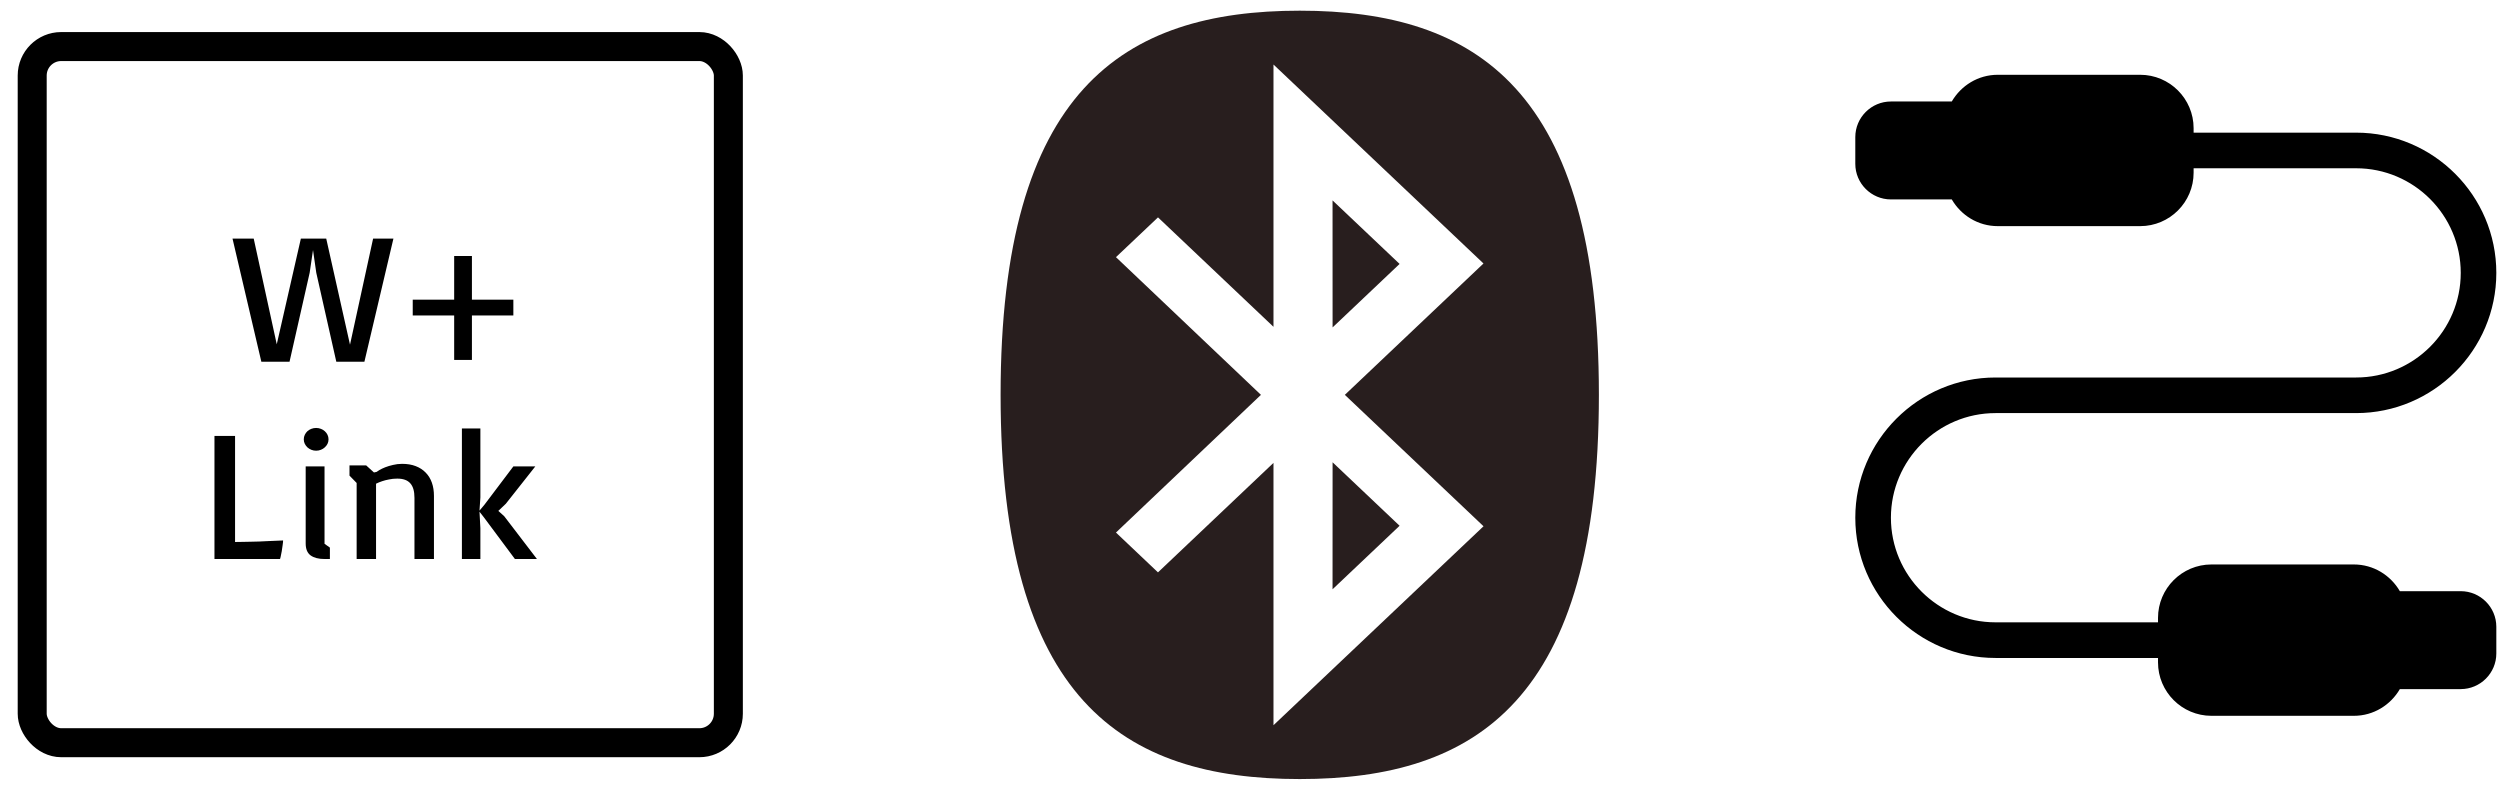 <svg width="117" height="37" viewBox="0 0 117 37" fill="none" xmlns="http://www.w3.org/2000/svg">
<rect x="1.507" y="2.179" width="32.58" height="32.58" rx="1.357" stroke="black" stroke-width="1.357"/>
<path d="M10.882 11.168H11.874L12.952 16.114L14.08 11.168H15.268L16.38 16.131L17.461 11.168H18.412L17.054 16.929H15.739L14.802 12.767L14.649 11.702L14.492 12.767L13.55 16.929H12.231L10.882 11.168ZM21.255 11.982H22.086V16.844H21.255V11.982ZM19.316 14.023H24.025V14.765H19.316V14.023Z" fill="black"/>
<path d="M10.037 20.401H11.001V25.365C11.119 25.365 11.242 25.363 11.37 25.36C11.5 25.358 11.628 25.355 11.756 25.352C11.886 25.349 12.011 25.346 12.133 25.343C12.258 25.338 12.375 25.332 12.485 25.326C12.745 25.315 13 25.304 13.249 25.293C13.249 25.34 13.242 25.413 13.228 25.509C13.216 25.605 13.202 25.703 13.185 25.802C13.168 25.898 13.151 25.983 13.134 26.056C13.12 26.127 13.109 26.162 13.1 26.162H10.037V20.401ZM14.794 21.093C14.715 21.093 14.64 21.079 14.569 21.05C14.501 21.022 14.44 20.984 14.386 20.936C14.336 20.888 14.295 20.832 14.264 20.77C14.232 20.705 14.217 20.636 14.217 20.562C14.217 20.486 14.232 20.415 14.264 20.35C14.295 20.285 14.336 20.229 14.386 20.181C14.44 20.133 14.501 20.096 14.569 20.07C14.64 20.042 14.715 20.028 14.794 20.028C14.873 20.028 14.948 20.042 15.019 20.07C15.089 20.096 15.15 20.133 15.201 20.181C15.255 20.229 15.297 20.285 15.328 20.35C15.359 20.415 15.375 20.486 15.375 20.562C15.375 20.636 15.359 20.705 15.328 20.77C15.297 20.832 15.255 20.888 15.201 20.936C15.15 20.984 15.089 21.022 15.019 21.05C14.948 21.079 14.873 21.093 14.794 21.093ZM14.306 21.827H15.188V25.449L15.439 25.628V26.162H15.197L15.188 26.154V26.162C14.908 26.162 14.691 26.105 14.535 25.992C14.382 25.879 14.306 25.693 14.306 25.433V21.827ZM16.691 22.603L16.356 22.259V21.78H17.136L17.501 22.111L17.624 22.085C17.644 22.068 17.689 22.039 17.76 21.996C17.833 21.954 17.922 21.911 18.027 21.869C18.135 21.827 18.256 21.79 18.392 21.759C18.528 21.725 18.671 21.708 18.82 21.708C19.058 21.708 19.269 21.743 19.453 21.814C19.639 21.885 19.796 21.986 19.923 22.119C20.051 22.249 20.147 22.406 20.212 22.59C20.277 22.774 20.309 22.98 20.309 23.209V26.162H19.397V23.299C19.397 22.99 19.332 22.764 19.202 22.62C19.075 22.473 18.871 22.399 18.591 22.399C18.453 22.399 18.324 22.412 18.205 22.438C18.087 22.46 17.982 22.487 17.891 22.518C17.787 22.552 17.689 22.592 17.599 22.637V26.162H16.691V22.603ZM21.617 20.053H22.482V23.282L22.44 23.897L22.665 23.63L24.026 21.827H25.053L23.674 23.574L23.322 23.91L23.598 24.16L25.129 26.162H24.098L22.639 24.202L22.44 23.948L22.482 24.72V26.162H21.617V20.053Z" fill="black"/>
<path d="M62.363 9.379L65.501 12.352L62.365 15.323L62.363 9.379ZM62.363 27.579L65.501 24.606L62.365 21.635L62.363 27.579ZM59.012 18.479L52.227 12.035L54.194 10.173L59.599 15.295V3.02L69.427 12.331L62.938 18.479L69.429 24.629L59.599 33.94V21.663L54.193 26.787L52.227 24.923L59.012 18.479ZM60.829 36.46C69.118 36.46 74.828 32.73 74.828 18.479C74.828 4.23 69.118 0.5 60.829 0.5C52.542 0.5 46.828 4.23 46.828 18.479C46.828 32.73 52.541 36.46 60.829 36.46Z" fill="#281E1E"/>
<path d="M115.161 27.667H112.313C111.88 26.923 111.081 26.417 110.161 26.417H103.495C102.116 26.417 100.995 27.538 100.995 28.917V29.125H93.391C90.692 29.125 88.495 26.928 88.495 24.23C88.495 21.532 90.692 19.333 93.391 19.333H110.266C113.883 19.333 116.828 16.388 116.828 12.772C116.828 9.155 113.883 6.208 110.265 6.208H102.661V6C102.661 4.622 101.54 3.5 100.161 3.5H93.495C92.573 3.5 91.776 4.007 91.343 4.75H88.495C87.576 4.75 86.828 5.498 86.828 6.417V7.667C86.828 8.585 87.576 9.333 88.495 9.333H91.343C91.776 10.077 92.573 10.583 93.495 10.583H100.161C101.54 10.583 102.661 9.462 102.661 8.083V7.875H110.266C112.966 7.875 115.163 10.072 115.163 12.772C115.163 15.472 112.965 17.667 110.266 17.667H93.391C89.773 17.667 86.828 20.612 86.828 24.23C86.828 27.848 89.773 30.793 93.391 30.793H100.995V31C100.995 32.378 102.116 33.5 103.495 33.5H110.161C111.083 33.5 111.88 32.993 112.313 32.25H115.161C116.08 32.25 116.828 31.502 116.828 30.583V29.333C116.828 28.415 116.08 27.667 115.161 27.667ZM88.495 6.417H90.995V7.667H88.495V6.417ZM100.995 8.083C100.995 8.543 100.621 8.917 100.161 8.917H93.495C93.035 8.917 92.662 8.543 92.662 8.083V6C92.662 5.54 93.035 5.167 93.495 5.167H100.161C100.621 5.167 100.995 5.54 100.995 6V8.083ZM110.161 31.833H103.495C103.035 31.833 102.661 31.46 102.661 31V28.917C102.661 28.457 103.035 28.083 103.495 28.083H110.161C110.621 28.083 110.995 28.457 110.995 28.917V31C110.995 31.46 110.621 31.833 110.161 31.833ZM115.161 30.583H112.661V29.333H115.161V30.583Z" fill="black"/>
<rect width="10" height="5" transform="matrix(-1 0 0 1 111.828 27.5)" fill="black"/>
<rect width="10" height="3" transform="matrix(-1 0 0 1 115.828 28.5)" fill="black"/>
<rect x="91.828" y="4.5" width="10" height="5" fill="black"/>
<rect x="87.828" y="5.5" width="10" height="3" fill="black"/>
</svg>
